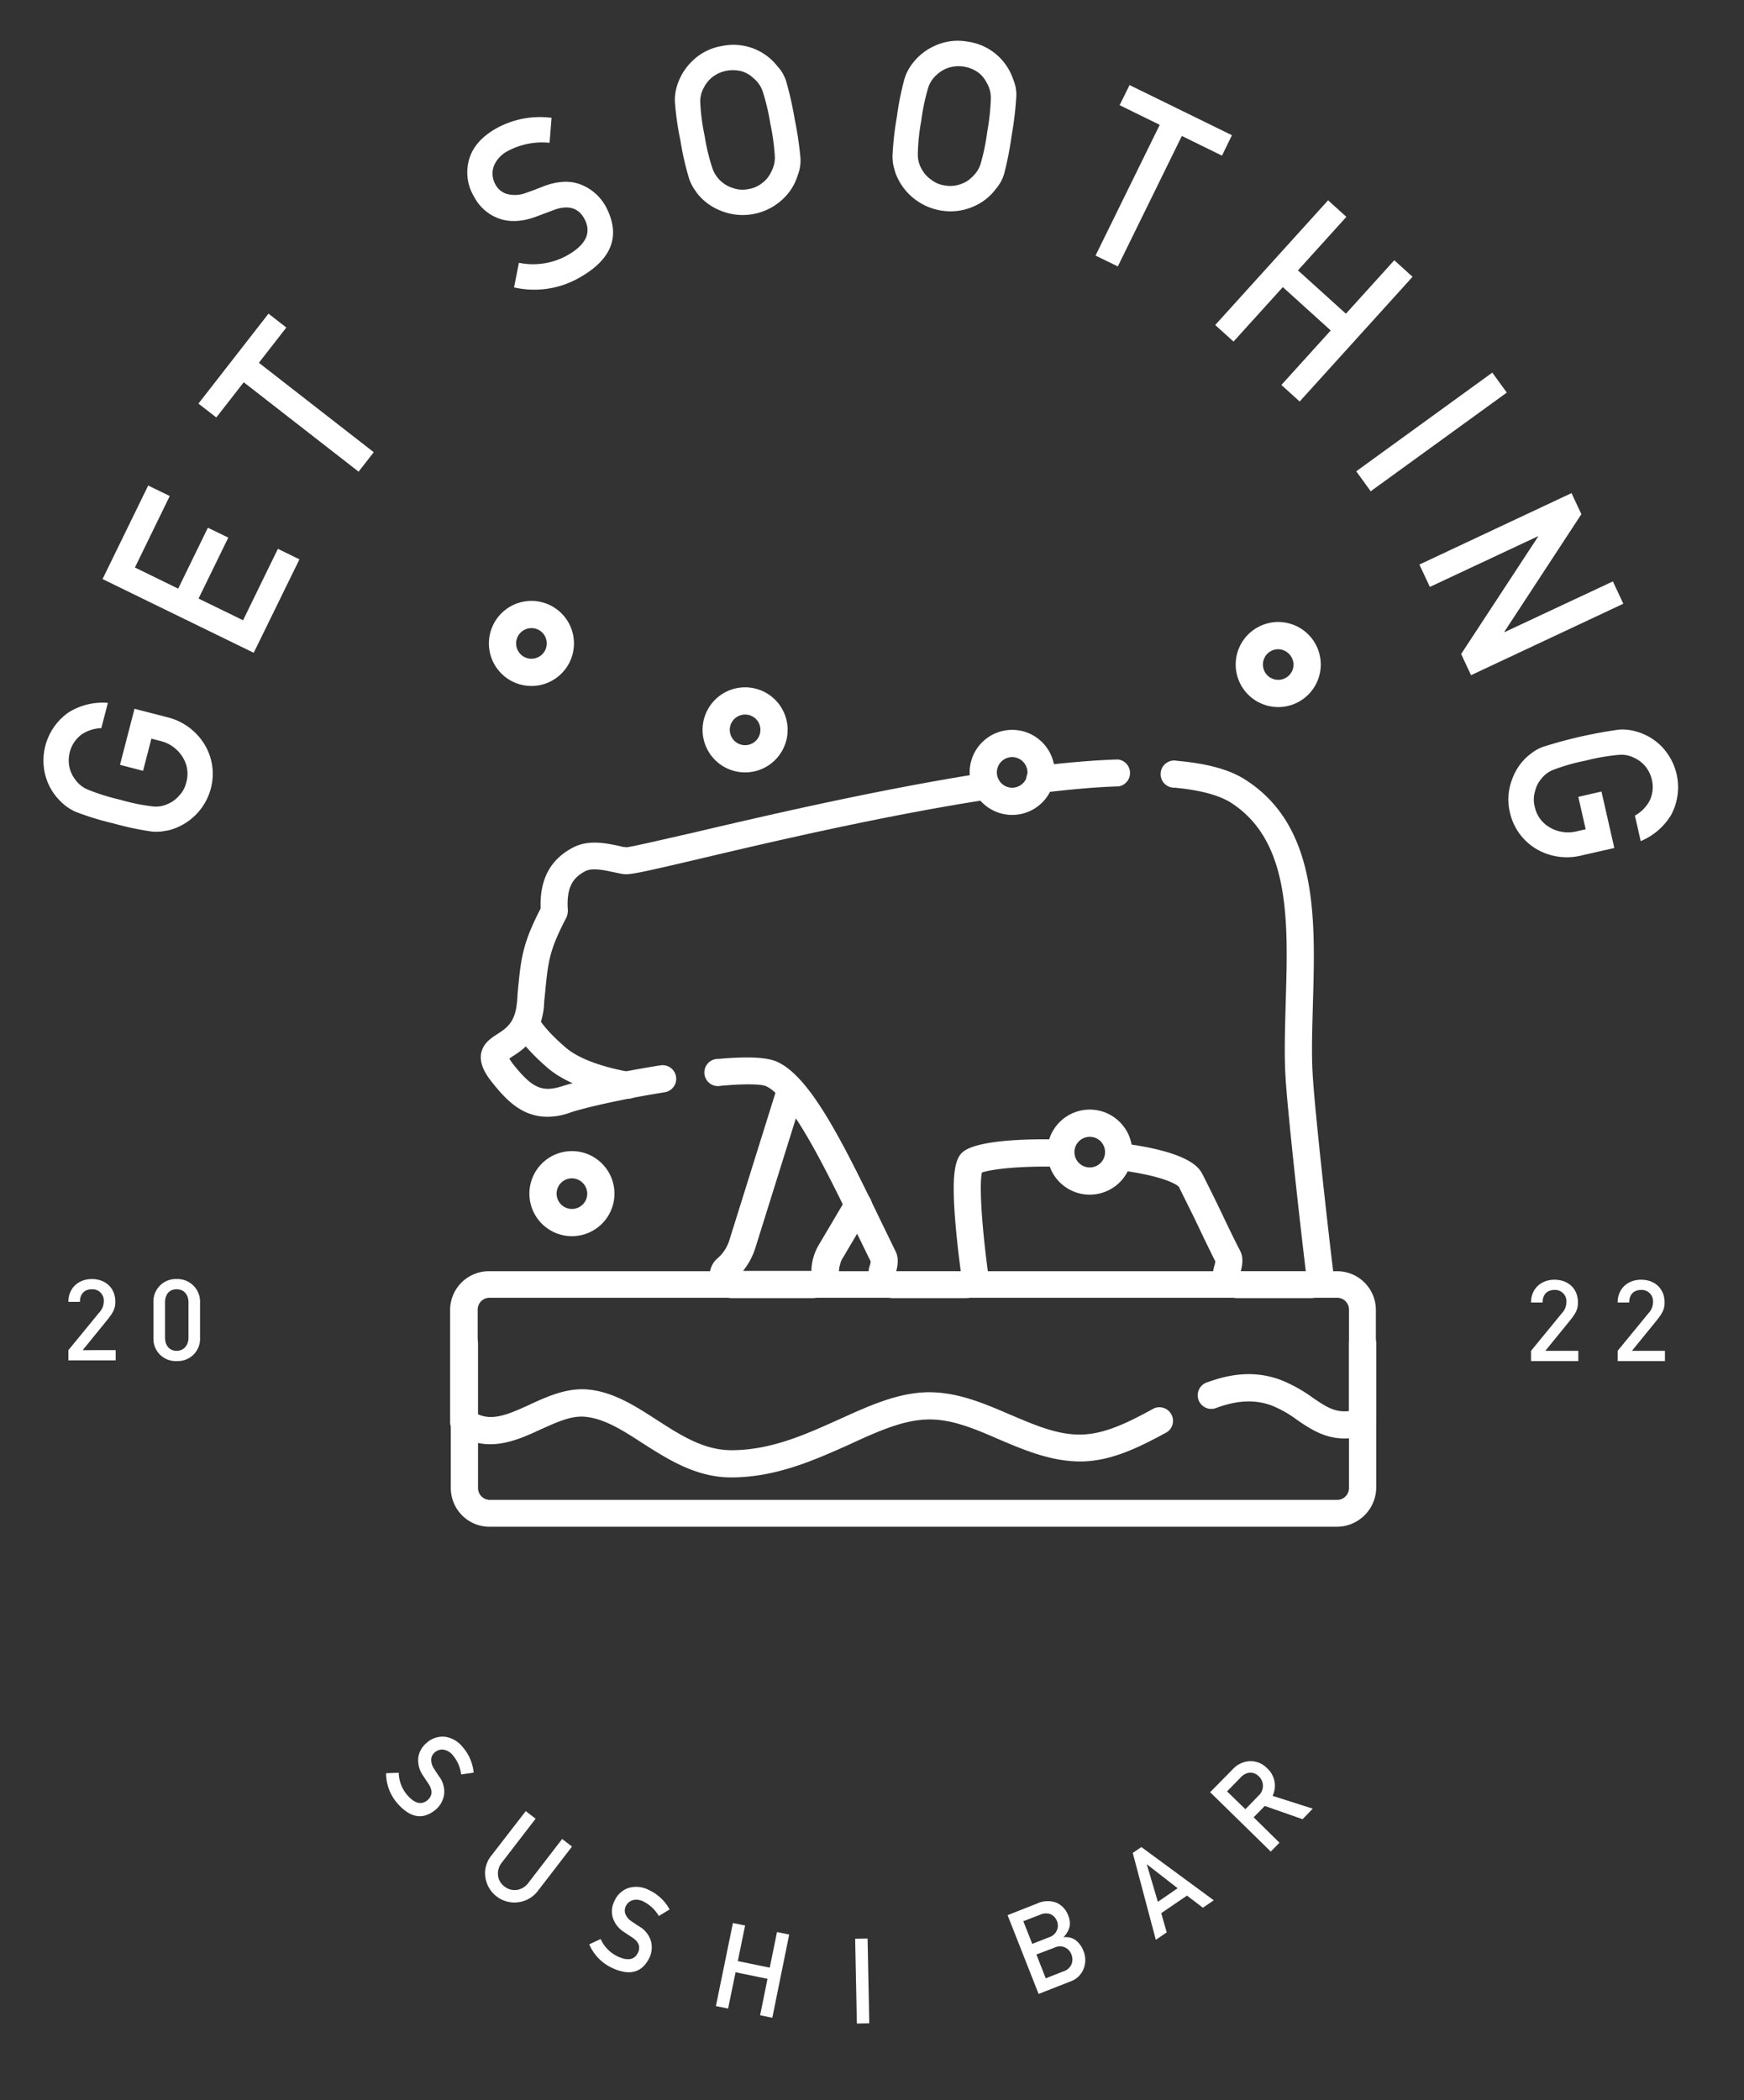 <svg id="Layer_1" data-name="Layer 1" xmlns="http://www.w3.org/2000/svg" viewBox="0 0 512.6 617.2"><rect x="0" y="0" width="512.6" height="617.2" fill="#333333" stroke="none"/><defs><style>.cls-1{fill:#fff;}</style></defs><path class="cls-1" d="M238.6,381.5H215.3a6.7,6.7,0,0,1-6.7-6.7,6.56,6.56,0,0,1,2.3-5,11.54,11.54,0,0,0,3.5-5.4L228.6,319a4,4,0,0,1,7.6,2.4L222,366.8a20.66,20.66,0,0,1-3.6,6.7h20.1a13.36,13.36,0,0,1,.6-4,15.33,15.33,0,0,1,1.6-3.7l8.1-13.7a4,4,0,1,1,6.9,4.1l-8.1,13.7a5.63,5.63,0,0,0-.7,1.8,6.28,6.28,0,0,0-.3,1.9,8,8,0,0,1-8,7.9Zm-22.4-5.7Z"/><path class="cls-1" d="M283.8,381.5H262.5a7.34,7.34,0,0,1-5.8-2.9,7.18,7.18,0,0,1-1.1-6.5,5.82,5.82,0,0,0,.3-1.4c-1.6-3.2-3.2-6.6-5-10.2-7.8-16.1-18.5-38.1-25.8-41.3-.4-.2-3-1-13.2-.1a4,4,0,1,1-.7-7.9c11.4-1,15.2,0,17.1.8,9.3,4.1,18.3,21.3,29.8,45.2l5.1,10.5c1,1.9.7,4.1.2,6h19c-.6-4.5-1.5-11.9-1.9-18.7-.7-12.2.7-15.5,3.3-17,5.5-3.3,21.4-3.3,28-3.1a4.08,4.08,0,0,1,3.9,4.1,4,4,0,0,1-4.1,3.9c-12.7-.3-20.4.8-23,1.7-.7,3.1-.3,13.7,1.8,29.4a6.73,6.73,0,0,1-1.6,5.4,7.18,7.18,0,0,1-5,2.1Zm-20.6-7.1Zm-7.1-3.3Z"/><path class="cls-1" d="M160.9,328.2c-7.4,0-12-4.8-16.1-9.9-2-2.5-3.9-5.4-3.4-8.6.5-3,2.9-4.6,4.8-5.8,2.6-1.7,5.1-3.3,5.7-8.9a24.62,24.62,0,0,0,.2-2.6c1-10.6,1.3-14.7,6.8-25.4-.3-8.5,2.8-14.4,9.5-17.9,4.5-2.4,9.7-1.3,13.5-.5a10.11,10.11,0,0,0,2.3.4c1.9-.2,10.3-2.2,19.2-4.2,20.4-4.8,54.6-12.8,86.2-17.7a3.95,3.95,0,0,1,1.2,7.8c-31.3,4.8-65.3,12.8-85.6,17.6-16.6,3.9-20,4.6-21.8,4.4-1-.1-2-.4-3.2-.6-2.7-.6-6.1-1.3-8.1-.3-3.5,1.8-5.7,4.5-5.2,11.5a5.22,5.22,0,0,1-.4,2.1c-5.2,10-5.4,12.9-6.4,23.4a21.12,21.12,0,0,0-.2,2.6c-.9,9.5-6.2,12.9-9.3,14.9l-.9.6a15.45,15.45,0,0,0,1.4,2c5.4,6.7,8.3,8,14.2,6.1,5.4-1.7,17.3-4.3,28.8-6.1a4,4,0,1,1,1.3,7.9c-12.5,2-23.3,4.5-27.6,5.9a19.26,19.26,0,0,1-6.9,1.3Zm23.4-79Z"/><path class="cls-1" d="M385.2,381.5H363.8a7.34,7.34,0,0,1-5.8-2.9,7.18,7.18,0,0,1-1.1-6.5,7,7,0,0,0,.3-1.4c-1.6-3.2-3.3-6.7-5-10.3-1.8-3.8-3.8-7.7-5.7-11.6-.8-.9-5.3-3.4-18.3-5a4,4,0,0,1,.9-7.9c20.2,2.5,23.2,7.2,24.1,8.8.1.1.1.2.2.3,2,4,4,8,5.9,12,1.8,3.8,3.5,7.3,5.2,10.6,1,1.9.7,4.1.2,6h19.1c-1.6-13.2-5.2-45.5-5.9-56.2-.5-7.2-.2-14.9,0-23,.7-23.2,1.5-47.2-16.1-58.5-3.5-2.2-9-3.7-16.5-4.4a4,4,0,1,1,.7-7.9c8.9.8,15.5,2.6,20.1,5.6,21.4,13.7,20.5,41.2,19.8,65.5-.2,7.9-.5,15.3,0,22.2.7,10.9,4.5,45,6,57.1a6.72,6.72,0,0,1-6.7,7.5Zm-1.2-6.7Zm-26.6-3.7Z"/><path class="cls-1" d="M305.7,233a4.08,4.08,0,0,1-4-3.5,3.89,3.89,0,0,1,3.5-4.4c8.6-1,16.5-1.7,23.4-1.9a4,4,0,0,1,.3,7.9c-6.7.2-14.4.9-22.7,1.9Z"/><path class="cls-1" d="M156.2,201.6a12.5,12.5,0,1,1,12.5-12.5A12.5,12.5,0,0,1,156.2,201.6Zm0-17a4.5,4.5,0,1,0,4.5,4.5A4.48,4.48,0,0,0,156.2,184.6Z"/><path class="cls-1" d="M219,227a12.5,12.5,0,1,1,12.5-12.5A12.5,12.5,0,0,1,219,227Zm0-17a4.5,4.5,0,1,0,4.5,4.5A4.48,4.48,0,0,0,219,210Z"/><path class="cls-1" d="M297.5,239.5A12.5,12.5,0,1,1,310,227,12.5,12.5,0,0,1,297.5,239.5Zm0-17A4.5,4.5,0,1,0,302,227,4.55,4.55,0,0,0,297.5,222.5Z"/><path class="cls-1" d="M168.1,363.3a12.5,12.5,0,1,1,12.5-12.5A12.5,12.5,0,0,1,168.1,363.3Zm0-17a4.5,4.5,0,1,0,4.5,4.5A4.55,4.55,0,0,0,168.1,346.3Z"/><path class="cls-1" d="M320.3,351.1a12.5,12.5,0,1,1,12.5-12.5A12.5,12.5,0,0,1,320.3,351.1Zm0-17a4.5,4.5,0,1,0,4.5,4.5A4.48,4.48,0,0,0,320.3,334.1Z"/><path class="cls-1" d="M375.7,207.8a12.5,12.5,0,1,1,12.5-12.5A12.5,12.5,0,0,1,375.7,207.8Zm0-17a4.5,4.5,0,1,0,4.5,4.5A4.61,4.61,0,0,0,375.7,190.8Z"/><path class="cls-1" d="M184.6,322.9H184c-3.6-.6-15.9-2.9-23.1-9.1-6.8-5.9-9.2-9.9-9.8-11a4,4,0,1,1,7.1-3.7c.1.1,1.8,3.4,8,8.7,5.8,5.1,17.7,7,19.1,7.3a3.88,3.88,0,0,1,3.3,4.5A4.07,4.07,0,0,1,184.6,322.9Z"/><path class="cls-1" d="M393,448.7H143.9a11.39,11.39,0,0,1-11.4-11.4V394.8a4,4,0,1,1,8,0v42.5a3.48,3.48,0,0,0,3.5,3.5H393a3.48,3.48,0,0,0,3.5-3.5V394.8a4,4,0,1,1,8,0v42.5A11.61,11.61,0,0,1,393,448.7Z"/><path class="cls-1" d="M214.9,434.2c-10.4,0-18.7-5.4-26.1-10.1-5.7-3.7-11-7.1-16.6-7.7-4.2-.5-8.6,1.6-13.3,3.7-7.1,3.3-16,7.3-24.9,1.1a3.9,3.9,0,0,1-1.7-3.3V385a11.39,11.39,0,0,1,11.4-11.4H393A11.39,11.39,0,0,1,404.4,385v32.9a4,4,0,0,1-2.8,3.8c-9.5,3-15.4-1-20.5-4.5a32.66,32.66,0,0,0-7.5-4.2c-4.8-1.7-9.8-1.5-15.9.7a4,4,0,1,1-2.7-7.5c7.9-2.9,14.7-3.1,21.3-.7a42.67,42.67,0,0,1,9.3,5.1c3.9,2.7,6.7,4.6,10.9,4.1V384.9a3.48,3.48,0,0,0-3.5-3.5H143.9a3.48,3.48,0,0,0-3.5,3.5v30.7c4.3,2,8.8.2,15.3-2.8,5.2-2.4,11.1-5.1,17.5-4.4,7.4.8,13.8,5,20,9,7,4.5,13.7,8.8,21.8,8.8,11.6,0,21.7-4.6,31.5-9,8.6-3.9,16.7-7.6,25.2-8,9-.4,17.2,3.1,25.1,6.5,7.3,3.1,14.1,6.1,21.2,5.9,6.9-.2,13.7-3.6,21.2-7.7a4,4,0,0,1,3.8,7c-8.1,4.4-16.1,8.4-24.8,8.6s-16.9-3.2-24.6-6.5c-7.4-3.2-14.4-6.2-21.6-5.8-7,.3-14.5,3.7-22.3,7.3C239.6,429,228.2,434.2,214.9,434.2Z"/><path class="cls-1" d="M20.1,399.8v-3l9.1-11.1a4.71,4.71,0,0,0,1.3-3.2,3.33,3.33,0,0,0-3.5-3.6c-1.8,0-3.5,1-3.5,3.7H20.1c0-4,2.9-6.7,6.9-6.7s6.9,2.6,6.9,6.7c0,2.1-.8,3.3-2.2,5.1l-7.4,9.1H34v3Z"/><path class="cls-1" d="M51.9,400a6.51,6.51,0,0,1-6.8-6.8V382.7a6.56,6.56,0,0,1,6.8-6.8,6.64,6.64,0,0,1,6.9,6.8v10.5A6.53,6.53,0,0,1,51.9,400Zm3.5-17.2c0-2.3-1.3-3.9-3.5-3.9s-3.4,1.6-3.4,3.9v10.3c0,2.3,1.3,3.9,3.4,3.9s3.5-1.6,3.5-3.9Z"/><path class="cls-1" d="M450,400v-3l9.1-11.1a4.71,4.71,0,0,0,1.3-3.2,3.33,3.33,0,0,0-3.5-3.6c-1.8,0-3.5,1-3.5,3.7H450c0-4,2.9-6.7,6.9-6.7s6.9,2.6,6.9,6.7c0,2.1-.8,3.3-2.2,5.1l-7.4,9.1h9.7v3Z"/><path class="cls-1" d="M475.46,400v-3l9.1-11.1a4.71,4.71,0,0,0,1.3-3.2,3.33,3.33,0,0,0-3.5-3.6c-1.8,0-3.5,1-3.5,3.7h-3.4c0-4,2.9-6.7,6.9-6.7s6.9,2.6,6.9,6.7c0,2.1-.8,3.3-2.2,5.1l-7.4,9.1h9.7v3Z"/><path class="cls-1" d="M35.27,224.78l4.26-16.48,9.73,2.51a17.73,17.73,0,0,1,10.8,7.88,16.65,16.65,0,0,1,1.92,13A17.23,17.23,0,0,1,49.63,244c-.81.15-1.58.28-2.31.38a14.63,14.63,0,0,1-2.72,0A85.93,85.93,0,0,1,33.38,242a83.26,83.26,0,0,1-11-3.36,13.88,13.88,0,0,1-4.16-2.73A16.72,16.72,0,0,1,13.67,229a17.24,17.24,0,0,1,6.58-19.69,18.83,18.83,0,0,1,11.46-2.74L29.78,214A11,11,0,0,0,24,215.84a9.33,9.33,0,0,0-3.49,5.21,9.82,9.82,0,0,0-.08,4.53,9.29,9.29,0,0,0,1.71,3.56A8.41,8.41,0,0,0,25.68,232a61.17,61.17,0,0,0,9.51,3,59.26,59.26,0,0,0,9.71,2,8.27,8.27,0,0,0,4.51-.77,8.62,8.62,0,0,0,3.16-2.31,8.23,8.23,0,0,0,2.18-4,9.12,9.12,0,0,0-1.14-7.53A10.57,10.57,0,0,0,47,217.73l-2.5-.65-2.45,9.46Z"/><path class="cls-1" d="M30.14,170.18l13.42-27.49,6.33,3.09-10.23,21L52.37,173l8.73-17.91,6,2.91-8.74,17.91,13.08,6.38,10.24-21,6.33,3.1L74.57,191.85Z"/><path class="cls-1" d="M71.64,112.34l-8.06,10.35-5.25-4.08L78.92,92.18l5.24,4.08-8.07,10.36,33.76,26.28-4.45,5.72Z"/><path class="cls-1" d="M152.52,77.23A20.66,20.66,0,0,0,166.82,75q8.12-4.62,5-10.6-2.59-4.87-8.67-2.82l-6,2.25q-5.91,2.05-10.5.39a13.35,13.35,0,0,1-7.32-6.43,13.76,13.76,0,0,1-1.38-11.16q1.64-5.4,8.1-9a26.44,26.44,0,0,1,16.06-3l-.58,7.34a21.45,21.45,0,0,0-12.22,2.38,8.81,8.81,0,0,0-4.06,4.21,6.48,6.48,0,0,0,.48,5.85A5.53,5.53,0,0,0,149,57a9.11,9.11,0,0,0,5.7-.35c1.26-.43,3-1.07,5.09-1.91q6.36-2.4,11.13-.42a14.31,14.31,0,0,1,7.23,6.55q6.52,12.61-7.79,20.7a26.7,26.7,0,0,1-19.27,2.9Z"/><path class="cls-1" d="M200,41.34a83.64,83.64,0,0,1-1.63-11.44,13.84,13.84,0,0,1,.71-4.94,16.93,16.93,0,0,1,4.38-7,16.08,16.08,0,0,1,8.75-4.44,16.43,16.43,0,0,1,16.34,6,11.54,11.54,0,0,1,2.51,4.33,99.33,99.33,0,0,1,2.53,11.25,101.27,101.27,0,0,1,1.68,11.34,11.66,11.66,0,0,1-.78,5,15.78,15.78,0,0,1-4.25,6.93,17.18,17.18,0,0,1-18.62,3.47A16.48,16.48,0,0,1,205,56.93c-.48-.67-.92-1.32-1.32-1.93a13.63,13.63,0,0,1-1.13-2.48A84.29,84.29,0,0,1,200,41.34ZM207.12,40a59.35,59.35,0,0,0,2.33,9.62,9.24,9.24,0,0,0,6,5.65,8.34,8.34,0,0,0,4.54.3,8.72,8.72,0,0,0,4.22-1.93,8,8,0,0,0,2.39-3,8.85,8.85,0,0,0,1.15-4.46,64.89,64.89,0,0,0-1.33-9.81,64.5,64.5,0,0,0-2.31-9.7A8.67,8.67,0,0,0,221.49,23a8.71,8.71,0,0,0-3.31-2,10.37,10.37,0,0,0-4.62-.21,9.8,9.8,0,0,0-4.14,1.84,9.26,9.26,0,0,0-2.51,3.06,8.28,8.28,0,0,0-1.09,4.38A61.21,61.21,0,0,0,207.12,40Z"/><path class="cls-1" d="M263.6,34.43a84.74,84.74,0,0,1,2.27-11.34,13.8,13.8,0,0,1,2.32-4.42,16.72,16.72,0,0,1,6.44-5.15,16.19,16.19,0,0,1,9.74-1.29,16.46,16.46,0,0,1,13.42,11.08,11.64,11.64,0,0,1,.93,4.92,99.27,99.27,0,0,1-1.35,11.45,99.49,99.49,0,0,1-2.19,11.26,11.76,11.76,0,0,1-2.39,4.47,15.93,15.93,0,0,1-6.31,5.12,16.67,16.67,0,0,1-9.85,1.35,17.22,17.22,0,0,1-13.45-11.09c-.23-.79-.44-1.54-.61-2.25a14.51,14.51,0,0,1-.24-2.72A86.31,86.31,0,0,1,263.6,34.43Zm7.17,1.11a58.67,58.67,0,0,0-1,9.85,8.37,8.37,0,0,0,1.2,4.42,8.68,8.68,0,0,0,2.61,2.91,8.3,8.3,0,0,0,4.19,1.79,8.71,8.71,0,0,0,4.62-.41,8,8,0,0,0,3.24-2,8.77,8.77,0,0,0,2.56-3.83,63.61,63.61,0,0,0,2-9.69,65.7,65.7,0,0,0,1.05-9.91A8.75,8.75,0,0,0,290,24.3a8.77,8.77,0,0,0-2.47-3,10.28,10.28,0,0,0-4.29-1.73,9.74,9.74,0,0,0-4.51.36A9.31,9.31,0,0,0,275.3,22a8.37,8.37,0,0,0-2.48,3.78A60.93,60.93,0,0,0,270.77,35.54Z"/><path class="cls-1" d="M340.87,36.69l-11.79-5.78L332,25l30.09,14.74-2.92,6-11.8-5.78L328.55,78.3,322,75.11Z"/><path class="cls-1" d="M391.13,97.12,377.05,84.38l-14.49,16-5.38-4.86,33.17-36.65,5.38,4.86L381.5,79.46,395.59,92.2l14.22-15.71,5.37,4.86L382,118l-5.37-4.86Z"/><path class="cls-1" d="M438.62,109.51l4.26,5.87-40,29-4.25-5.87Z"/><path class="cls-1" d="M461.9,144.92l2.9,6.19-22.62,34.54.06.12,31.82-14.9,3.07,6.56-44.76,21-2.91-6.22,22.63-34.51,0-.12-31.82,14.91-3.08-6.57Z"/><path class="cls-1" d="M470.71,232.63l3.77,16.59-9.81,2.23a17.72,17.72,0,0,1-13.2-2,16.66,16.66,0,0,1-7.68-10.71,16.45,16.45,0,0,1,.7-9.82,16.28,16.28,0,0,1,4.65-6.77c.64-.51,1.27-1,1.87-1.41a13.65,13.65,0,0,1,2.43-1.22,133.94,133.94,0,0,1,22.42-5.09,13.89,13.89,0,0,1,4.95.53A16.66,16.66,0,0,1,488,219a17.24,17.24,0,0,1,3.17,20.52,18.94,18.94,0,0,1-8.93,7.68l-1.7-7.5a11,11,0,0,0,4.27-4.28,9.26,9.26,0,0,0,.72-6.23,9.8,9.8,0,0,0-2-4.06,9.19,9.19,0,0,0-3.15-2.38,8.27,8.27,0,0,0-4.42-.92,60.83,60.83,0,0,0-9.83,1.69,60.14,60.14,0,0,0-9.52,2.7,8.35,8.35,0,0,0-3.66,2.76,8.44,8.44,0,0,0-1.75,3.5,8.25,8.25,0,0,0-.12,4.54,9.13,9.13,0,0,0,4.47,6.17,10.59,10.59,0,0,0,8,1.1l2.52-.57-2.17-9.53Z"/><path class="cls-1" d="M117.2,521a10.35,10.35,0,0,0,2.7,6.78q3.18,3.47,5.76,1.26,2.11-1.83.42-4.58c-.54-.82-1.14-1.71-1.78-2.69a7.86,7.86,0,0,1-1.37-5.12,6.76,6.76,0,0,1,2.34-4.32,7,7,0,0,1,5.34-1.93,8,8,0,0,1,5.34,3,13.3,13.3,0,0,1,3.27,7.56l-3.67.54a10.82,10.82,0,0,0-2.54-5.75,4.45,4.45,0,0,0-2.52-1.52,3.26,3.26,0,0,0-2.82.89,2.76,2.76,0,0,0-.92,1.9,4.54,4.54,0,0,0,.8,2.76c.36.57.86,1.34,1.51,2.29a7.45,7.45,0,0,1,1.46,5.42,7.27,7.27,0,0,1-2.41,4.3q-5.48,4.61-11.05-1.52a13.46,13.46,0,0,1-3.58-9.14Z"/><path class="cls-1" d="M154.53,532.27l2.9,2.23-9.81,12.74a5.19,5.19,0,0,0-1.24,3.94,4.65,4.65,0,0,0,1.91,3.25,4.75,4.75,0,0,0,3.66,1,5.26,5.26,0,0,0,3.47-2.23l9.81-12.74,2.89,2.23-10.05,13.06a8.64,8.64,0,0,1-15.4-4,8.15,8.15,0,0,1,1.8-6.47Z"/><path class="cls-1" d="M176.54,569.86a10.41,10.41,0,0,0,5.14,5.18c2.85,1.3,4.79.93,5.8-1.1.81-1.67.35-3.13-1.41-4.37l-2.69-1.79a7.83,7.83,0,0,1-3.26-4.17,6.74,6.74,0,0,1,.46-4.89,7,7,0,0,1,4.15-3.87,8,8,0,0,1,6.08.65,13.2,13.2,0,0,1,6,5.67l-3.16,1.93a10.86,10.86,0,0,0-4.59-4.29,4.44,4.44,0,0,0-2.92-.41,3.31,3.31,0,0,0-2.25,1.92,2.83,2.83,0,0,0-.1,2.11,4.65,4.65,0,0,0,1.83,2.23c.55.38,1.31.89,2.28,1.51a7.45,7.45,0,0,1,3.46,4.42,7.16,7.16,0,0,1-.54,4.89q-3.22,6.39-10.76,2.94a13.45,13.45,0,0,1-6.87-7Z"/><path class="cls-1" d="M225.58,581.56l-9.38-1.93L214,590.3l-3.58-.73,5-24.41,3.58.73-2.14,10.46,9.38,1.93,2.14-10.47,3.58.74L227,593l-3.58-.73Z"/><path class="cls-1" d="M251.35,569.79l3.65-.07.5,24.91-3.65.07Z"/><path class="cls-1" d="M296.15,562.85l8.7-3.43a7.4,7.4,0,0,1,5.66-.24A6.66,6.66,0,0,1,314,563a6,6,0,0,1,.41,3,4.9,4.9,0,0,1-.55,1.58,7.73,7.73,0,0,1-1.22,1.7l0,.07a4.84,4.84,0,0,1,3.56.89,7.13,7.13,0,0,1,2.2,3,6.89,6.89,0,0,1,.05,5.47,6.33,6.33,0,0,1-3.7,3.57L305.27,586Zm4.63,1.78,2.62,6.66,4.92-1.93a3.71,3.71,0,0,0,2.34-2.09,3.44,3.44,0,0,0,0-2.69,3.7,3.7,0,0,0-1.83-2,4.07,4.07,0,0,0-3.12.14Zm3.84,9.78,2.75,7,5.25-2.07a3.73,3.73,0,0,0,2.36-2.16,3.84,3.84,0,0,0-.07-2.77,3.56,3.56,0,0,0-5-2Z"/><path class="cls-1" d="M348.88,557.1l-7.57,5.16,1.61,5.65-3.2,2.18-6.78-25.53,2.53-1.73,21.28,15.65-3.19,2.18Zm-2.75-2.17-9-7-.06,0,3.25,11Z"/><path class="cls-1" d="M355.69,526.71,362.3,520a7.27,7.27,0,0,1,4.62-2.37,6.72,6.72,0,0,1,5.47,2,6.93,6.93,0,0,1,1.66,8.16l11.8,3.76-3,3.1-11.1-3.9-3.28,3.34,7.6,7.46-2.56,2.61Zm10.36,5,3.88-4a3.84,3.84,0,0,0,0-5.71A3.37,3.37,0,0,0,367.1,521a4.13,4.13,0,0,0-2.44,1.38l-4,4.09Z"/></svg>